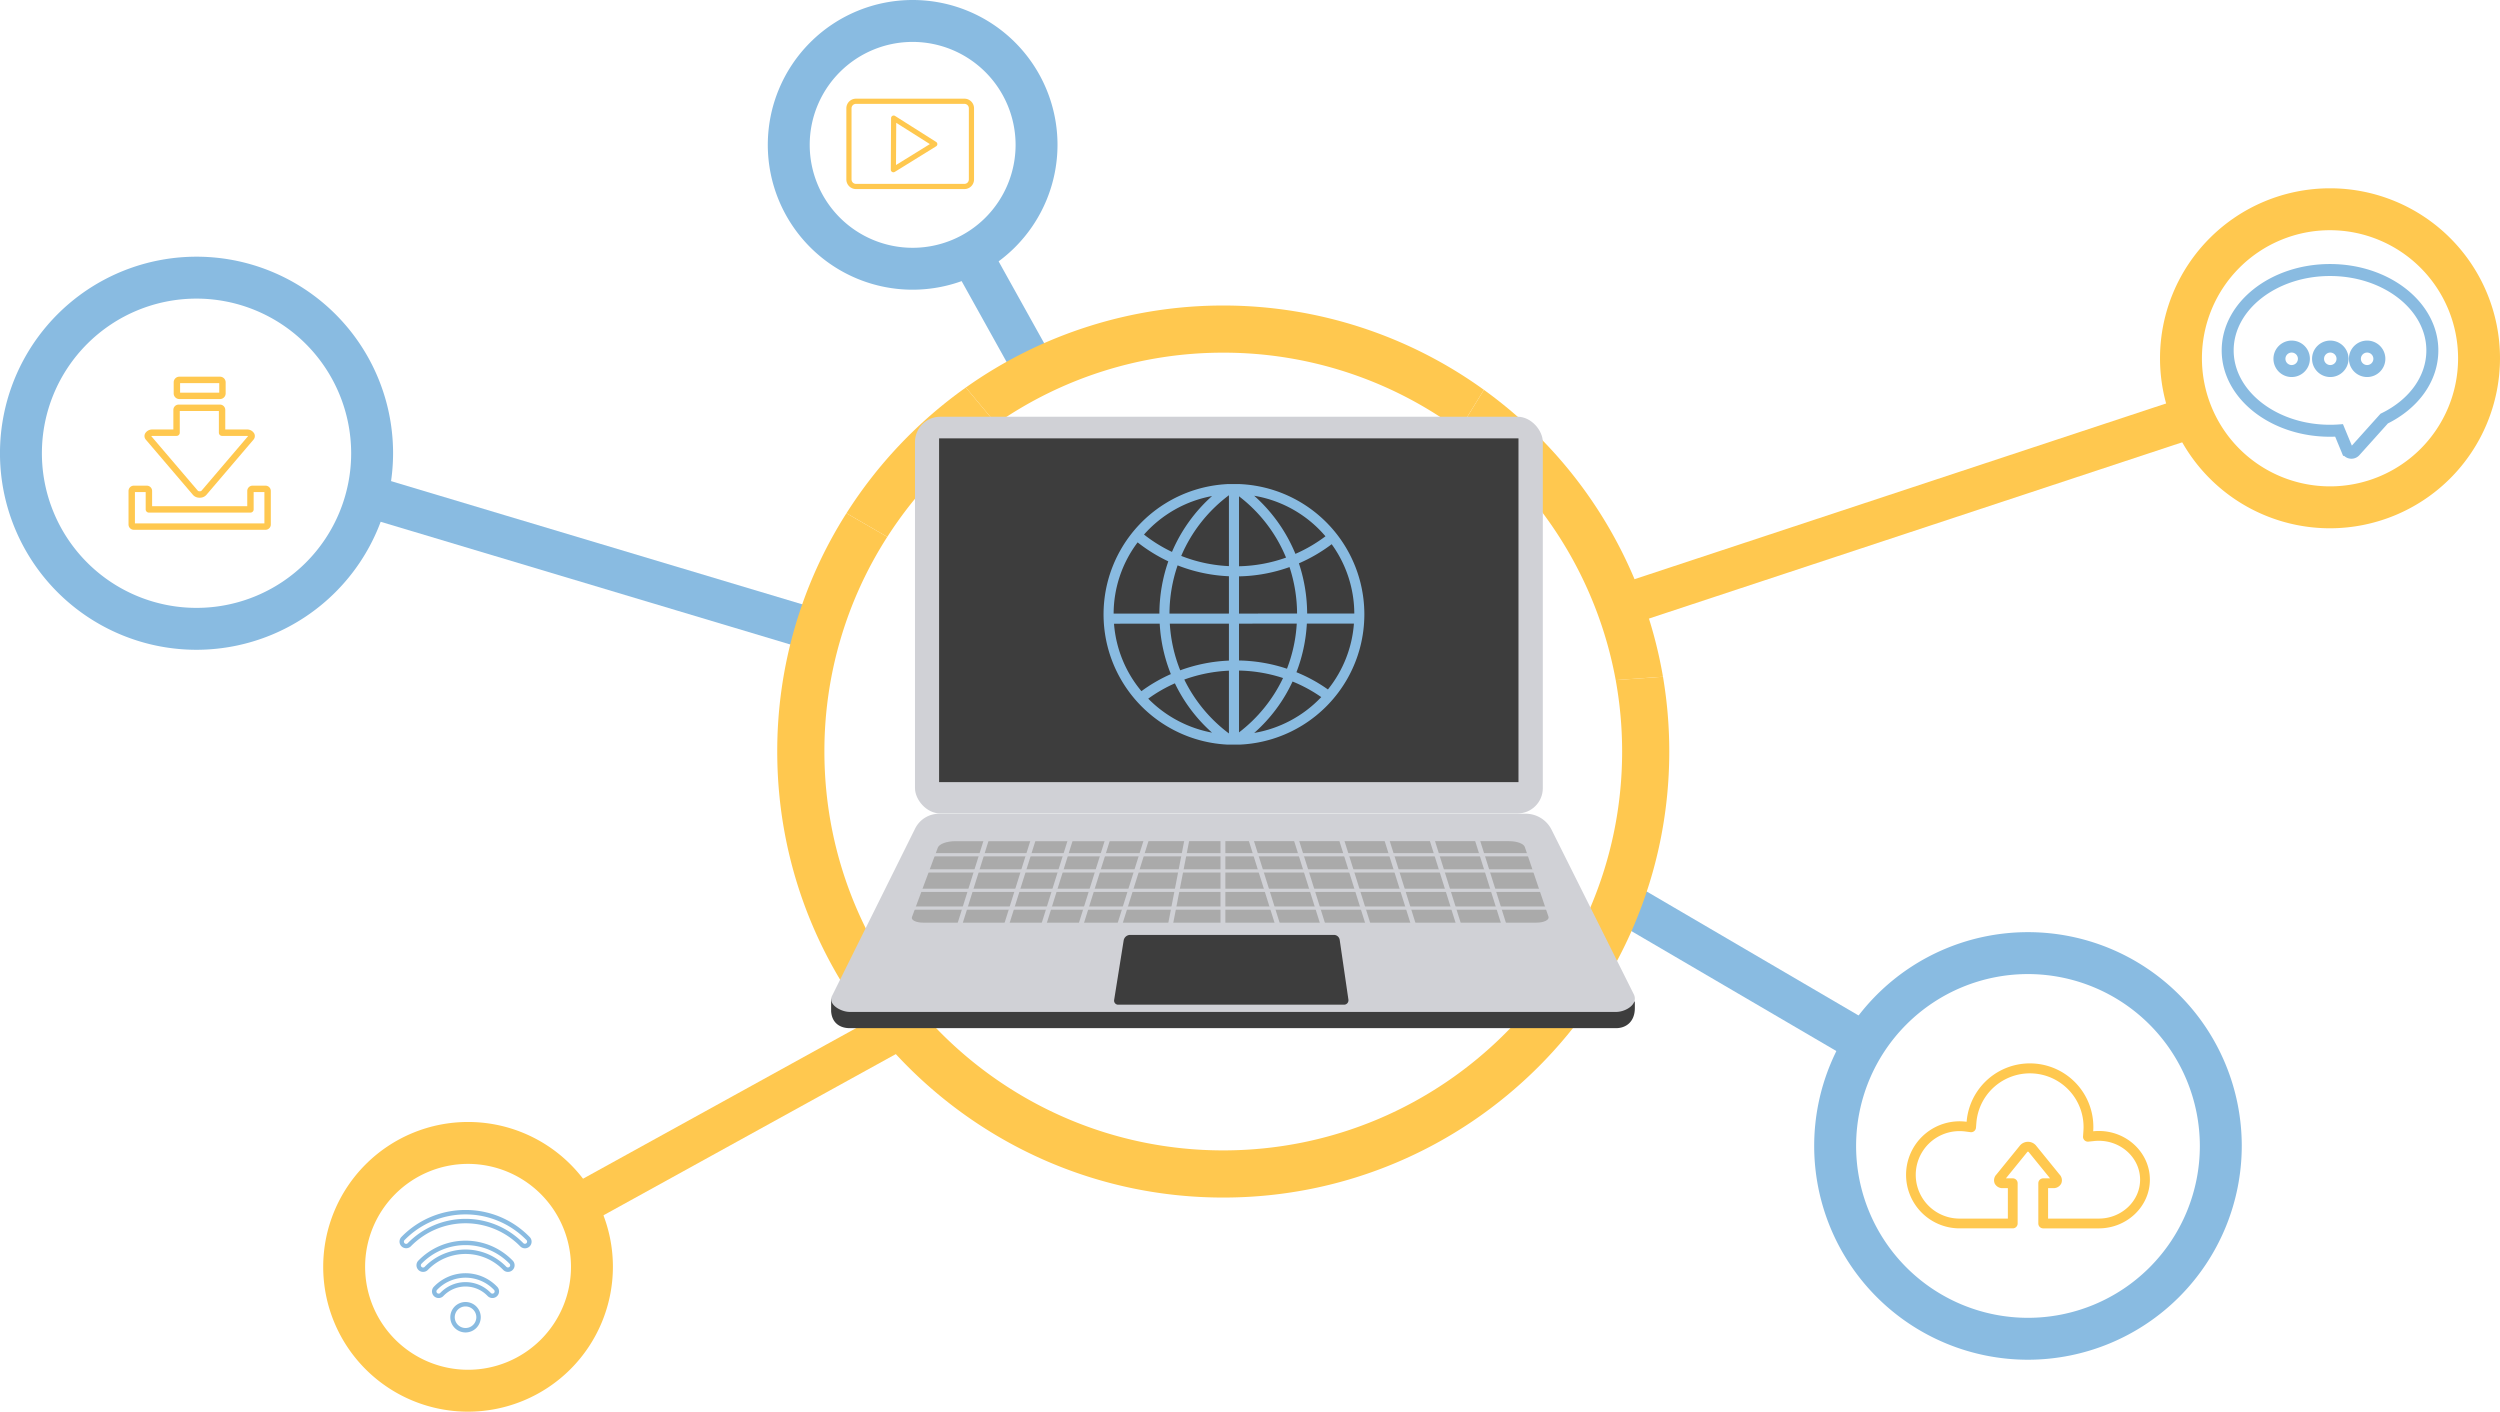 <svg xmlns="http://www.w3.org/2000/svg" width="834.516" height="471.227" viewBox="0 0 834.516 471.227"><defs><style>.a{fill:#89bbe1;}.b{fill:#ffc84f;}.c{fill:none;stroke:#89bbe1;stroke-miterlimit:10;stroke-width:4px;}.d{fill:#ce521f;}.e{fill:#ebebeb;}.f{fill:#8e96a3;}.g{fill:#3d3d3d;}.h{fill:#d0d1d6;}.i{fill:#aaa;}</style></defs><g transform="translate(-219.496 -145.823)"><path class="a" d="M957.552,631.106a71.364,71.364,0,1,1,71.364-71.364A71.445,71.445,0,0,1,957.552,631.106Zm0-128.736a57.372,57.372,0,1,0,57.373,57.372A57.437,57.437,0,0,0,957.552,502.37Z" transform="translate(-61.105 -31.396)"/><path class="b" d="M1070.02,328.51a56.744,56.744,0,1,1,56.744-56.744A56.809,56.809,0,0,1,1070.02,328.51Zm0-99.5a42.753,42.753,0,1,0,42.753,42.753A42.8,42.8,0,0,0,1070.02,229.012Z" transform="translate(-72.753 -6.342)"/><path class="a" d="M285.1,371.373a65.609,65.609,0,1,1,65.608-65.609A65.683,65.683,0,0,1,285.1,371.373Zm0-117.227a51.618,51.618,0,1,0,51.617,51.618A51.676,51.676,0,0,0,285.1,254.146Z" transform="translate(0 -8.646)"/><path class="b" d="M386.622,654.839a48.352,48.352,0,1,1,48.352-48.352A48.407,48.407,0,0,1,386.622,654.839Zm0-82.713a34.361,34.361,0,1,0,34.361,34.361A34.4,34.4,0,0,0,386.622,572.126Z" transform="translate(-10.886 -37.79)"/><path class="a" d="M550.006,242.527a48.352,48.352,0,1,1,48.352-48.352A48.407,48.407,0,0,1,550.006,242.527Zm0-82.713a34.361,34.361,0,1,0,34.361,34.361A34.4,34.4,0,0,0,550.006,159.814Z" transform="translate(-25.861)"/><rect class="a" width="13.991" height="95.02" transform="matrix(0.505, -0.863, 0.863, 0.505, 756.399, 452.143)"/><rect class="b" width="199.341" height="13.991" transform="translate(756.053 342.152) rotate(-18.292)"/><rect class="a" width="13.991" height="157.284" transform="matrix(0.287, -0.958, 0.958, 0.287, 339.971, 318.022)"/><rect class="b" width="124.386" height="13.992" transform="translate(408.465 542.396) rotate(-28.874)"/><rect class="a" width="13.992" height="44.444" transform="translate(536.635 232.726) rotate(-29.093)"/><path class="b" d="M807.974,385.969l15.779-1.117a149.111,149.111,0,0,0-59.775-95.772l-8.28,13.431A133.351,133.351,0,0,1,807.974,385.969Z" transform="translate(-49.145 -13.13)"/><path class="b" d="M660.359,273.837a132.424,132.424,0,0,1,78.725,25.834l8.28-13.431a148.573,148.573,0,0,0-172.944-.771l10.142,12.115A132.387,132.387,0,0,1,660.359,273.837Z" transform="translate(-32.53 -10.29)"/><path class="b" d="M580.541,300.346,570.4,288.231a150.082,150.082,0,0,0-39.847,41.964l13.637,7.889A134.233,134.233,0,0,1,580.541,300.346Z" transform="translate(-28.509 -13.052)"/><path class="b" d="M800.787,389.008l-15.779,1.117a133.448,133.448,0,0,1,2.144,23.851c0,73.415-59.728,133.143-133.145,133.143S520.865,487.392,520.865,413.977a132.307,132.307,0,0,1,20.994-71.659l-13.637-7.889a147.975,147.975,0,0,0-23.1,79.548c0,82.095,66.789,148.883,148.883,148.883s148.884-66.789,148.884-148.883A149.258,149.258,0,0,0,800.787,389.008Z" transform="translate(-26.179 -17.286)"/><path class="c" d="M1072.3,245.052c-18.835,0-34.157,12.035-34.157,26.828s15.323,26.827,34.157,26.827c.986,0,2-.036,3.027-.109l2.682,6.487a1.532,1.532,0,0,0,1.164.935,1.4,1.4,0,0,0,.275.026,1.556,1.556,0,0,0,1.158-.516l9.779-10.882c10.067-4.933,16.073-13.435,16.073-22.768C1106.458,257.087,1091.135,245.052,1072.3,245.052Zm-12.8,33.721a4.083,4.083,0,1,1,4.084-4.084A4.088,4.088,0,0,1,1059.5,278.773Zm12.893,0a4.083,4.083,0,1,1,4.083-4.084A4.088,4.088,0,0,1,1072.391,278.773Zm12.3,0a4.083,4.083,0,1,1,4.082-4.084A4.087,4.087,0,0,1,1084.69,278.773Z" transform="translate(-75.032 -9.095)"/><g transform="translate(496.931 284.929)"><g transform="translate(31.792 82.068)"><path class="d" d="M560.427,392h0a.771.771,0,0,1-.456-.986l.626-1.7,1.442.531-.625,1.7A.77.77,0,0,1,560.427,392Z" transform="translate(-559.924 -389.314)"/></g><g transform="translate(39.827 85.014)"><path class="d" d="M569.274,395.255h0a.77.77,0,0,1-.456-.986l.626-1.7c.042-.114,1.436.547,1.436.547l-.62,1.682A.771.771,0,0,1,569.274,395.255Z" transform="translate(-568.771 -392.557)"/></g><g transform="translate(31.637 81.073)"><path class="e" d="M560.256,391.565h0a.77.77,0,0,1-.455-.986l.684-1.858a.77.77,0,0,1,.986-.455h0a.769.769,0,0,1,.455.986l-.684,1.859A.771.771,0,0,1,560.256,391.565Z" transform="translate(-559.754 -388.218)"/></g><g transform="translate(39.657 84.026)"><path class="e" d="M569.085,394.817h0a.771.771,0,0,1-.455-.986l.684-1.858a.771.771,0,0,1,.986-.456h0a.771.771,0,0,1,.456.986l-.685,1.858A.771.771,0,0,1,569.085,394.817Z" transform="translate(-568.583 -391.469)"/></g><g transform="translate(29.076 102.156)"><rect class="f" width="3.266" height="5.038" transform="translate(0 3.065) rotate(-69.783)"/></g><g transform="translate(31.23 96.754)"><rect class="f" width="3.266" height="5.038" transform="translate(0 3.065) rotate(-69.783)"/></g><g transform="translate(0 137.943)"><path class="g" d="M786.983,516.979H531.072c-2.841,0-5.842-1.433-6.147-5.606v-3.835l28.012-51.761a8.916,8.916,0,0,1,7.986-4.951H756.759c3.654,0,11.713,7.2,13.346,10.466l23.109,47.11v1.692C793.271,515,790.1,516.979,786.983,516.979Z" transform="translate(-524.925 -450.826)"/></g><g transform="translate(0.023 132.523)"><path class="h" d="M787.008,511.014H531.1c-2.841,0-7.519-2.493-5.762-5.556l27.627-55.646a8.914,8.914,0,0,1,7.985-4.951H756.784a9.648,9.648,0,0,1,8.629,5.335l27.348,54.725C794.678,508.409,790.125,511.014,787.008,511.014Z" transform="translate(-524.951 -444.86)"/></g><g transform="translate(27.994)"><rect class="h" width="209.571" height="132.427" rx="8.435"/></g><g transform="translate(36.04 7.223)"><rect class="g" width="193.404" height="114.749"/></g><g transform="translate(94.453 172.973)"><path class="g" d="M705.674,512.687H630.269a1.359,1.359,0,0,1-1.343-1.574l3.179-19.862a2.21,2.21,0,0,1,2.181-1.86H702.3a1.941,1.941,0,0,1,1.92,1.661l2.915,19.974A1.473,1.473,0,0,1,705.674,512.687Z" transform="translate(-628.909 -489.391)"/></g><g transform="translate(26.928 141.68)"><path class="i" d="M763.147,482.137H558.265c-2.274,0-4.008-.874-3.648-1.839l8.639-23.187c.466-1.251,2.978-2.17,5.926-2.17H753.977c2.618,0,4.841.825,5.218,1.938l7.919,23.317C767.425,481.225,765.561,482.137,763.147,482.137Z" transform="translate(-554.57 -454.941)"/></g><g transform="translate(26.388 136.503)"><g transform="translate(0 9.172)"><rect class="h" width="213.658" height="1.079"/></g><g transform="translate(0 14.568)"><rect class="h" width="213.658" height="1.079"/></g><g transform="translate(0 21.042)"><rect class="h" width="213.658" height="1.079"/></g><g transform="translate(0 26.977)"><rect class="h" width="213.658" height="1.079"/></g><g transform="translate(15.204 0.576)"><rect class="h" width="1.619" height="35.61" transform="translate(10.672) rotate(17.439)"/></g><g transform="translate(30.85 0.576)"><rect class="h" width="1.619" height="35.61" transform="translate(10.672) rotate(17.439)"/></g><g transform="translate(43.26 0.576)"><rect class="h" width="1.619" height="35.61" transform="translate(10.672) rotate(17.439)"/></g><g transform="translate(55.669 0.576)"><rect class="h" width="1.619" height="35.61" transform="translate(10.672) rotate(17.439)"/></g><g transform="translate(68.618 0.576)"><rect class="h" width="1.619" height="35.61" transform="translate(10.672) rotate(17.439)"/></g><g transform="translate(85.648 0.172)"><rect class="h" width="1.619" height="35.61" transform="translate(6.781) rotate(10.978)"/></g><g transform="translate(103.592)"><rect class="h" width="1.619" height="35.61"/></g><g transform="translate(187.317 0.576)"><rect class="h" width="1.619" height="35.61" transform="translate(0 0.485) rotate(-17.439)"/></g><g transform="translate(172.21 0.576)"><rect class="h" width="1.619" height="35.61" transform="translate(0 0.485) rotate(-17.439)"/></g><g transform="translate(157.103 0.576)"><rect class="h" width="1.619" height="35.61" transform="translate(0 0.485) rotate(-17.439)"/></g><g transform="translate(141.996 0.576)"><rect class="h" width="1.619" height="35.61" transform="translate(0 0.485) rotate(-17.439)"/></g><g transform="translate(126.888 0.576)"><rect class="h" width="1.619" height="35.61" transform="translate(0 0.485) rotate(-17.439)"/></g><g transform="translate(111.781 0.576)"><rect class="h" width="1.619" height="35.61" transform="translate(0 0.485) rotate(-17.439)"/></g></g></g><g transform="translate(587.866 307.397)"><path class="a" d="M666.243,410.672l4.181.013a43.525,43.525,0,0,0,0-86.971l-4.142-.014a.311.311,0,0,0-.04.027,43.535,43.535,0,0,0,0,86.945Zm-26.291-15.329a48.7,48.7,0,0,1,8.9-5.118,52.1,52.1,0,0,0,12.4,16.46A40.283,40.283,0,0,1,639.952,395.343Zm26.936,11.616a49.781,49.781,0,0,1-14.9-17.993,50.3,50.3,0,0,1,14.9-2.963Zm0-24.32a53.649,53.649,0,0,0-16.259,3.241,49.6,49.6,0,0,1-3.475-15.566l19.735-.01Zm0-15.7-19.842.012a50.171,50.171,0,0,1,2.711-16.1,52.873,52.873,0,0,0,17.131,3.63Zm8.429,39.854a52.01,52.01,0,0,0,12.811-17.171,48.789,48.789,0,0,1,9.58,5.2A40.158,40.158,0,0,1,675.317,406.79Zm24.617-14.519a51.952,51.952,0,0,0-10.508-5.755,53.131,53.131,0,0,0,3.475-16.227l15.714-.009A39.8,39.8,0,0,1,699.935,392.271Zm1.257-48.485a39.772,39.772,0,0,1,7.548,23.128L693,366.924a53.62,53.62,0,0,0-2.754-16.752A53.088,53.088,0,0,0,701.192,343.786Zm-2.078-2.649a49.722,49.722,0,0,1-10.03,5.872,52.656,52.656,0,0,0-13.771-19.4A39.97,39.97,0,0,1,699.113,341.138Zm-28.859-13.345a49.4,49.4,0,0,1,15.7,20.461,49.518,49.518,0,0,1-15.7,2.89Zm0,26.723a52.857,52.857,0,0,0,16.857-3.1,50.233,50.233,0,0,1,2.525,15.513l-19.382.012Zm0,15.786,19.277-.01a49.737,49.737,0,0,1-3.266,15.057,53.7,53.7,0,0,0-16.011-2.75Zm0,15.659a50.36,50.36,0,0,1,14.7,2.494,49.691,49.691,0,0,1-14.7,18.152Zm-3.366-58.52V351.1a49.517,49.517,0,0,1-15.922-3.406A49.493,49.493,0,0,1,666.888,327.44Zm-5.632.27a52.743,52.743,0,0,0-13.379,18.646,49.552,49.552,0,0,1-9.336-5.792A40.1,40.1,0,0,1,661.256,327.709Zm-24.845,15.462a52.945,52.945,0,0,0,10.242,6.331,53.523,53.523,0,0,0-2.974,17.446l-15.277.008A39.726,39.726,0,0,1,636.411,343.171Zm-7.88,27.151,15.252-.008a53.033,53.033,0,0,0,3.721,16.828,52.139,52.139,0,0,0-9.822,5.693A39.717,39.717,0,0,1,628.531,370.323Z" transform="translate(-625.035 -323.7)"/></g><path class="b" d="M1001.338,575.427c0-8.963-7.654-16.256-17.062-16.256a17.716,17.716,0,0,0-1.856.1c.033-.49.049-.972.049-1.437a21.184,21.184,0,0,0-42.3-1.737,17.869,17.869,0,1,0-2.453,35.583l17.851,0a1.634,1.634,0,0,0,1.631-1.718.3.3,0,0,0,0-.039V576.616a1.633,1.633,0,0,0-1.633-1.633H953.28l7.115-8.76c.172-.211.336-.211.507,0l7.116,8.76h-2.286a1.633,1.633,0,0,0-1.633,1.633V589.94c0,.038,0,.076,0,.111a1.633,1.633,0,0,0,1.633,1.633h18.4l.234,0C993.726,591.636,1001.338,584.344,1001.338,575.427Zm-17,12.987-16.978,0V578.249H968.9a2.893,2.893,0,0,0,2.846-1.519,2.754,2.754,0,0,0-.552-3.019l-7.755-9.548a3.515,3.515,0,0,0-5.579,0l-7.756,9.549a2.757,2.757,0,0,0-.551,3.018,2.892,2.892,0,0,0,2.845,1.519h1.536v10.168H938.058l-.31,0a14.6,14.6,0,0,1,.078-29.2,14.786,14.786,0,0,1,1.938.128l1.683.223a1.633,1.633,0,0,0,1.842-1.487l.137-1.693a17.918,17.918,0,0,1,35.776,1.454c0,.4-.014.818-.043,1.237l-.131,1.913a1.633,1.633,0,0,0,1.8,1.736l1.914-.2a14.385,14.385,0,0,1,1.535-.083c7.607,0,13.8,5.827,13.8,12.988C998.072,582.551,991.917,588.378,984.343,588.415Z" transform="translate(-64.2 -35.821)"/><g transform="translate(262.399 271.564)"><path class="b" d="M266.728,326.07v11.19a1.773,1.773,0,0,0,1.77,1.771h43.957a1.773,1.773,0,0,0,1.77-1.771V326.07a1.773,1.773,0,0,0-1.77-1.771h-4.328a1.773,1.773,0,0,0-1.769,1.771v5.082H274.6V326.07a1.773,1.773,0,0,0-1.769-1.771H268.5A1.773,1.773,0,0,0,266.728,326.07Zm2.139.369h3.589v5.782a1.07,1.07,0,0,0,1.07,1.07h33.9a1.07,1.07,0,0,0,1.07-1.07v-5.782h3.588v10.452H268.867Z" transform="translate(-266.728 -287.922)"/><path class="b" d="M285.211,291.718h13.573a1.891,1.891,0,0,0,1.888-1.888v-3.691a1.89,1.89,0,0,0-1.888-1.888H285.211a1.89,1.89,0,0,0-1.888,1.888v3.691A1.891,1.891,0,0,0,285.211,291.718Zm.252-5.327h13.07v3.187h-13.07Z" transform="translate(-268.249 -284.251)"/><path class="b" d="M282.23,302.818h-6.936a2.709,2.709,0,0,0-2.527,1.4,1.85,1.85,0,0,0,.3,2.019l7.86,9.214h0l7.861,9.213a2.887,2.887,0,0,0,2.223.925h0a2.888,2.888,0,0,0,2.225-.925l15.721-18.428a1.853,1.853,0,0,0,.3-2.019,2.71,2.71,0,0,0-2.528-1.4h-7.172v-6.54a1.773,1.773,0,0,0-1.769-1.772H284a1.773,1.773,0,0,0-1.769,1.772Zm1.07,2.139a1.069,1.069,0,0,0,1.069-1.07v-7.241h13.056v7.241a1.069,1.069,0,0,0,1.069,1.07h8.242a1.166,1.166,0,0,1,.436.077l-15.56,18.239a.9.9,0,0,1-.6.175h0a.894.894,0,0,1-.595-.174l-7.862-9.213h0l-7.7-9.026a1.158,1.158,0,0,1,.436-.077Z" transform="translate(-267.265 -285.191)"/></g><g transform="translate(352.864 549.722)"><path class="a" d="M384.979,629.374a5.082,5.082,0,1,0,5.082-5.081A5.087,5.087,0,0,0,384.979,629.374Zm8.685,0a3.6,3.6,0,1,1-3.6-3.6A3.607,3.607,0,0,1,393.664,629.374Z" transform="translate(-368.031 -593.575)"/><path class="a" d="M388.351,590.476a29.736,29.736,0,0,0-21.4,9,2.219,2.219,0,0,0,1.584,3.772h.023a2.209,2.209,0,0,0,1.562-.666,25.5,25.5,0,0,1,36.454,0,2.219,2.219,0,1,0,3.169-3.106A29.732,29.732,0,0,0,388.351,590.476Zm20.33,11.078a.756.756,0,0,1-1.046-.011,26.984,26.984,0,0,0-38.567,0,.74.74,0,1,1-1.056-1.035,28.462,28.462,0,0,1,40.68,0,.741.741,0,0,1-.011,1.046Z" transform="translate(-366.321 -590.476)"/><path class="a" d="M403.082,612.179a2.219,2.219,0,0,0,1.591-3.766,21.951,21.951,0,0,0-31.5,0,2.219,2.219,0,1,0,3.183,3.093,17.512,17.512,0,0,1,25.137,0A2.2,2.2,0,0,0,403.082,612.179Zm-27.789-1.7a.74.74,0,1,1-1.061-1.031,20.47,20.47,0,0,1,29.38,0,.741.741,0,0,1-.015,1.046.756.756,0,0,1-1.046-.016,18.991,18.991,0,0,0-27.259,0Z" transform="translate(-366.891 -591.509)"/><path class="a" d="M398.422,622a2.219,2.219,0,0,0,1.6-3.751,14.625,14.625,0,0,0-21.164,0,2.219,2.219,0,0,0,1.6,3.751h.052a2.2,2.2,0,0,0,1.553-.685,10.188,10.188,0,0,1,14.748,0A2.228,2.228,0,0,0,398.422,622ZM381,620.3a.732.732,0,0,1-.517.228.751.751,0,0,1-.528-.2.738.738,0,0,1-.024-1.046,13.145,13.145,0,0,1,19.025,0,.739.739,0,0,1-.025,1.046.757.757,0,0,1-1.046-.025,11.669,11.669,0,0,0-16.887,0Z" transform="translate(-367.414 -592.607)"/></g><g transform="translate(502.008 178.764)"><path class="b" d="M572.2,183.026a3.208,3.208,0,0,0-2.27-.938h-36.2a3.21,3.21,0,0,0-3.21,3.212v23.746a3.21,3.21,0,0,0,3.211,3.212h36.2a3.21,3.21,0,0,0,3.212-3.212V185.3a3.207,3.207,0,0,0-.938-2.269Zm-.789,26.019a1.476,1.476,0,0,1-1.481,1.481h-36.2a1.478,1.478,0,0,1-1.48-1.48V185.3a1.479,1.479,0,0,1,1.48-1.482h36.2a1.479,1.479,0,0,1,1.482,1.481Z" transform="translate(-530.514 -182.088)"/><path class="b" d="M561.987,197.091l-8.144-5.153h0l-5.567-3.522a.866.866,0,0,0-1.329.727l-.091,17.211a.867.867,0,0,0,1.322.741l13.8-8.537a.866.866,0,0,0,.007-1.467ZM548.593,204.8l.075-14.086,11.224,7.1Z" transform="translate(-532.012 -182.656)"/></g></g></svg>